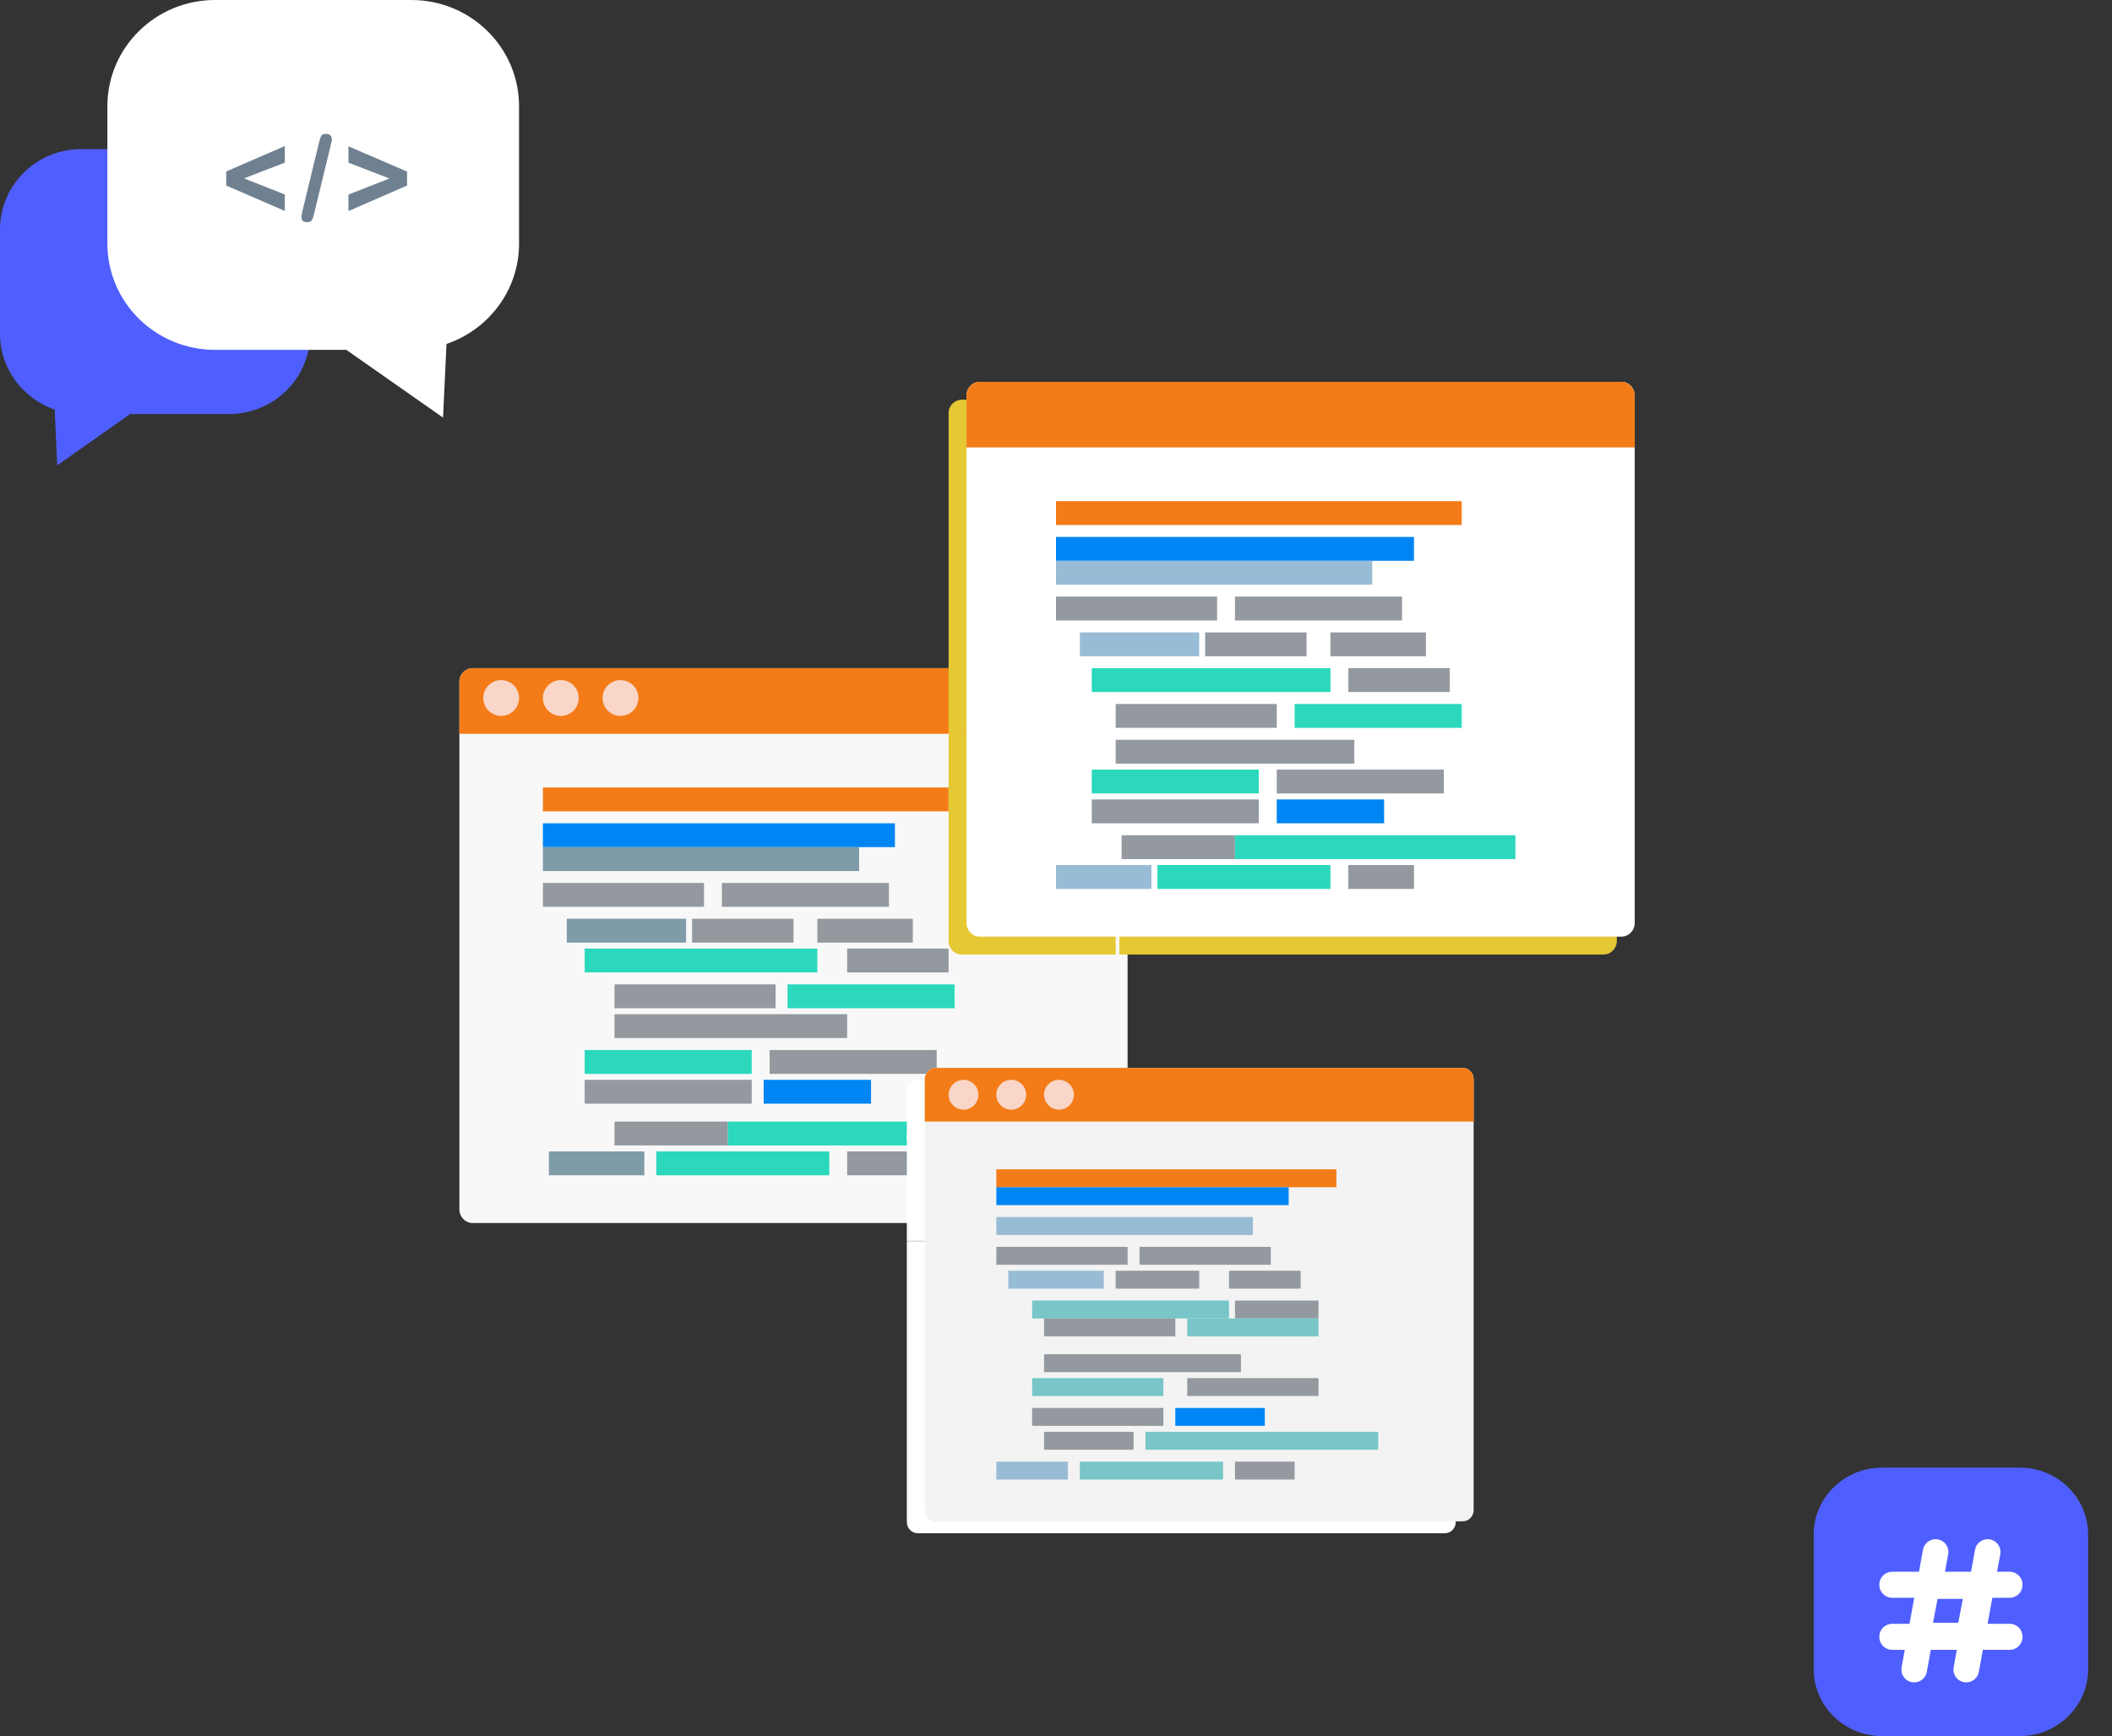 <?xml version="1.0" encoding="utf-8"?>
<!-- Generator: Adobe Illustrator 14.0.0, SVG Export Plug-In . SVG Version: 6.00 Build 43363)  -->
<!DOCTYPE svg PUBLIC "-//W3C//DTD SVG 1.1//EN" "http://www.w3.org/Graphics/SVG/1.1/DTD/svg11.dtd">
<svg version="1.1" id="圖層_1" xmlns="http://www.w3.org/2000/svg" xmlns:xlink="http://www.w3.org/1999/xlink" x="0px" y="0px"
	 width="354px" height="291px" viewBox="314 163 354 291" enable-background="new 314 163 354 291" xml:space="preserve">
<rect x="314" y="163" width="354" height="291" fill="#333333" stroke="none"/>
<path fill="#F8F8F8" d="M503,365.723c0,1.257-0.996,2.277-2.226,2.277h-107.55c-1.229,0-2.225-1.02-2.225-2.277v-88.447
	c0-1.257,0.995-2.276,2.225-2.276h107.55c1.229,0,2.226,1.019,2.226,2.276V365.723z"/>
<path fill="#F37C18" d="M503,277.333c0-1.288-0.996-2.333-2.226-2.333h-107.55c-1.229,0-2.225,1.045-2.225,2.333V286h112V277.333z"
	/>
<path fill="#F37C18" d="M405,299h68v-4h-68V299z"/>
<path fill="#0086F4" d="M405,305h59v-4h-59V305z"/>
<path fill="#93999F" d="M405,315h27v-4h-27V315z"/>
<path fill="#7F9BA8" d="M409,321h20v-4h-20V321z"/>
<path fill="#2BD8BC" d="M412,326h39v-4h-39V326z"/>
<path fill="#93999F" d="M417,337h39v-4h-39V337z"/>
<path fill="#2BD8BC" d="M412,343h28v-4h-28V343z"/>
<path fill="#93999F" d="M412,348h28v-4h-28V348z"/>
<path fill="#93999F" d="M417,355h19v-4h-19V355z"/>
<path fill="#7F9BA8" d="M406,360h16v-4h-16V360z"/>
<path fill="#93999F" d="M456,360h11v-4h-11V360z"/>
<path fill="#2BD8BC" d="M424,360h29v-4h-29V360z"/>
<path fill="#2BD8BC" d="M436,355h47v-4h-47V355z"/>
<path fill="#0086F4" d="M442,348h18v-4h-18V348z"/>
<path fill="#93999F" d="M443,343h28v-4h-28V343z"/>
<path fill="#93999F" d="M456,326h17v-4h-17V326z"/>
<path fill="#93999F" d="M430,321h17v-4h-17V321z"/>
<path fill="#93999F" d="M451,321h16v-4h-16V321z"/>
<path fill="#93999F" d="M435,315h28v-4h-28V315z"/>
<path fill="#93999F" d="M417,332h27v-4h-27V332z"/>
<path fill="#2BD8BC" d="M446,332h28v-4h-28V332z"/>
<path fill="#7F9BA8" d="M405,309h53v-4h-53V309z"/>
<path fill="#F9D6C8" d="M401,279.998c0,1.659-1.344,3.002-3.002,3.002c-1.655,0-2.998-1.343-2.998-3.002
	c0-1.656,1.343-2.998,2.998-2.998C399.656,277,401,278.342,401,279.998z"/>
<path fill="#F9D6C8" d="M411,279.998c0,1.659-1.345,3.002-3.002,3.002c-1.654,0-2.998-1.343-2.998-3.002
	c0-1.656,1.344-2.998,2.998-2.998C409.656,277,411,278.342,411,279.998z"/>
<path fill="#F9D6C8" d="M421,279.998c0,1.659-1.343,3.002-2.999,3.002c-1.658,0-3.001-1.343-3.001-3.002
	c0-1.656,1.343-2.998,3.001-2.998C419.657,277,421,278.342,421,279.998z"/>
<path fill="#E4C834" d="M582.776,323h-81.15v-45.777c0-1.219-0.994-2.207-2.219-2.207H473v-42.8c0-1.223,0.995-2.216,2.223-2.216
	h107.553c1.229,0,2.225,0.993,2.225,2.216v88.506C585,321.98,584.004,323,582.776,323z"/>
<path fill="#E4C834" d="M501,323h-25.826c-1.199,0-2.174-1.005-2.174-2.243v-22.975h1.168v-2.537H473V286h28V323z"/>
<path fill="#E4C834" d="M501,286h-28v-11h25.83c1.198,0,2.17,1.045,2.17,2.333V286z"/>
<path fill="#E4C834" d="M473,299h2v-4h-2V299z"/>
<path fill="#FFFFFF" d="M588,317.72c0,1.26-0.998,2.28-2.227,2.28h-107.55c-1.229,0-2.224-1.02-2.224-2.28v-88.445
	c0-1.256,0.995-2.275,2.224-2.275h107.55c1.229,0,2.227,1.019,2.227,2.275V317.72z"/>
<path fill="#F37C18" d="M588,229.335c0-1.29-0.998-2.335-2.227-2.335h-107.55c-1.229,0-2.224,1.045-2.224,2.335V238h112V229.335z"/>
<path fill="#F37C18" d="M491,251h68v-4h-68V251z"/>
<path fill="#0086F4" d="M491,257h60v-4h-60V257z"/>
<path fill="#93999F" d="M491,267h27v-4h-27V267z"/>
<path fill="#99BCD6" d="M495,273h20v-4h-20V273z"/>
<path fill="#2BD8BC" d="M497,279h40v-4h-40V279z"/>
<path fill="#93999F" d="M501,291h40v-4h-40V291z"/>
<path fill="#2BD8BC" d="M497,296h28v-4h-28V296z"/>
<path fill="#93999F" d="M497,301h28v-4h-28V301z"/>
<path fill="#93999F" d="M502,307h19v-4h-19V307z"/>
<path fill="#99BCD6" d="M491,312h16v-4h-16V312z"/>
<path fill="#93999F" d="M540,312h11v-4h-11V312z"/>
<path fill="#2BD8BC" d="M508,312h29v-4h-29V312z"/>
<path fill="#2BD8BC" d="M521,307h47v-4h-47V307z"/>
<path fill="#0086F4" d="M528,301h18v-4h-18V301z"/>
<path fill="#93999F" d="M528,296h28v-4h-28V296z"/>
<path fill="#93999F" d="M540,279h17v-4h-17V279z"/>
<path fill="#93999F" d="M516,273h17v-4h-17V273z"/>
<path fill="#93999F" d="M537,273h16v-4h-16V273z"/>
<path fill="#93999F" d="M521,267h28v-4h-28V267z"/>
<path fill="#93999F" d="M501,285h27v-4h-27V285z"/>
<path fill="#2BD8BC" d="M531,285h28v-4h-28V285z"/>
<path fill="#99BCD6" d="M491,261h53v-4h-53V261z"/>
<path fill="#FFFFFF" d="M556.172,420h-88.346c-1.008,0-1.826-0.834-1.826-1.861V371.04h33.571c1.226,0,2.218-1.013,2.218-2.261V344
	h54.383c1.009,0,1.828,0.812,1.828,1.812v72.327C558,419.166,557.181,420,556.172,420z"/>
<path fill="#FFFFFF" d="M498.83,371H466v-3.334h32.83c1.198,0,2.17-1.195,2.17-2.666v3.332C501,369.805,500.029,371,498.83,371z"/>
<path fill="#FFFFFF" d="M498.83,368H466v-15.07h17.064v-2.541H466v-4.593c0-0.992,0.801-1.796,1.785-1.796H501v21.762
	C501,366.997,500.029,368,498.83,368z"/>
<path fill="#FFFFFF" d="M466,354h17v-5h-17V354z"/>
<path fill="#F3F3F3" d="M561,416.139c0,1.027-0.819,1.861-1.827,1.861h-88.347c-1.008,0-1.826-0.834-1.826-1.861v-72.28
	c0-1.026,0.818-1.859,1.826-1.859h88.347c1.008,0,1.827,0.833,1.827,1.859V416.139z"/>
<path fill="#F37C18" d="M561,343.911c0-1.056-0.819-1.911-1.827-1.911h-88.347c-1.008,0-1.826,0.855-1.826,1.911V351h92V343.911z"/>
<path fill="#F37C18" d="M481,362h57v-3h-57V362z"/>
<path fill="#0086F4" d="M481,365h49v-3h-49V365z"/>
<path fill="#93999F" d="M481,375h22v-3h-22V375z"/>
<path fill="#99BCD6" d="M483,379h16v-3h-16V379z"/>
<path fill="#78C6C7" d="M487,384h33v-3h-33V384z"/>
<path fill="#93999F" d="M489,393h33v-3h-33V393z"/>
<path fill="#78C6C7" d="M487,397h22v-3h-22V397z"/>
<path fill="#93999F" d="M487,402h22v-3h-22V402z"/>
<path fill="#93999F" d="M489,406h15v-3h-15V406z"/>
<path fill="#99BCD6" d="M481,411h12v-3h-12V411z"/>
<path fill="#93999F" d="M521,411h10v-3h-10V411z"/>
<path fill="#78C6C7" d="M495,411h24v-3h-24V411z"/>
<path fill="#78C6C7" d="M506,406h39v-3h-39V406z"/>
<path fill="#0086F4" d="M511,402h15v-3h-15V402z"/>
<path fill="#93999F" d="M513,397h22v-3h-22V397z"/>
<path fill="#93999F" d="M521,384h14v-3h-14V384z"/>
<path fill="#93999F" d="M501,379h14v-3h-14V379z"/>
<path fill="#93999F" d="M520,379h12v-3h-12V379z"/>
<path fill="#93999F" d="M505,375h22v-3h-22V375z"/>
<path fill="#93999F" d="M489,387h22v-3h-22V387z"/>
<path fill="#78C6C7" d="M513,387h22v-3h-22V387z"/>
<path fill="#99BCD6" d="M481,370h43v-3h-43V370z"/>
<path fill="#F9D6C8" d="M478,346.499c0,1.382-1.118,2.501-2.499,2.501c-1.383,0-2.501-1.119-2.501-2.501
	c0-1.38,1.118-2.499,2.501-2.499C476.882,344,478,345.119,478,346.499z"/>
<path fill="#F9D6C8" d="M486,346.499c0,1.382-1.12,2.501-2.499,2.501c-1.382,0-2.501-1.119-2.501-2.501
	c0-1.38,1.119-2.499,2.501-2.499C484.88,344,486,345.119,486,346.499z"/>
<path fill="#F9D6C8" d="M494,346.499c0,1.382-1.119,2.501-2.502,2.501c-1.38,0-2.498-1.119-2.498-2.501
	c0-1.38,1.118-2.499,2.498-2.499C492.881,344,494,345.119,494,346.499z"/>
<path fill="#4F5FFF" d="M352.4,188h-24.801c-7.511,0-13.599,6.035-13.599,13.478v17.443c0,5.902,3.834,10.907,9.164,12.731
	l0.435,9.348l12.219-8.6H352.4c7.511,0,13.601-6.035,13.601-13.479v-17.443C366,194.035,359.91,188,352.4,188z"/>
<path fill="#FFFFFF" d="M382.952,163h-32.905c-9.969,0-18.047,7.971-18.047,17.802v23.037c0,9.832,8.078,17.803,18.047,17.803
	h22.001L388.261,233l0.578-12.347c7.071-2.409,12.161-9.018,12.161-16.814v-23.037C401,170.971,392.92,163,382.952,163z"/>
<path fill="#6F8190" d="M361.741,195.596v2.763l-9.823-4.257v-2.364l9.823-4.258v2.784l-6.846,2.636L361.741,195.596z
	 M369.415,187.422l-2.733,11.26c-0.091,0.371-0.172,0.664-0.244,0.879c-0.065,0.214-0.169,0.38-0.313,0.498
	c-0.137,0.123-0.339,0.185-0.605,0.185c-0.664,0-0.996-0.286-0.996-0.859c0-0.15,0.065-0.524,0.195-1.123l2.725-11.26
	c0.144-0.599,0.28-1.009,0.41-1.231c0.13-0.221,0.384-0.332,0.762-0.332c0.325,0,0.573,0.079,0.742,0.235
	c0.176,0.156,0.263,0.371,0.263,0.644C369.62,186.52,369.553,186.888,369.415,187.422z M382.227,194.102l-9.824,4.277v-2.764
	l6.865-2.695l-6.865-2.656v-2.744l9.824,4.238V194.102z"/>
<path fill="#4F5FFF" d="M652.525,409h-23.05c-6.337,0-11.475,5.025-11.475,11.227v22.548c0,6.199,5.138,11.226,11.475,11.226h23.05
	c6.337,0,11.476-5.026,11.476-11.226v-22.548C664,414.025,658.862,409,652.525,409z"/>
<path fill="#FFFFFF" d="M642.231,435H638l0.769-4H643L642.231,435z M650.854,430.818c1.185,0,2.146-0.961,2.146-2.146v-0.071
	c0-1.185-0.962-2.146-2.146-2.146h-2.119l0.532-2.923c0.24-1.319-0.772-2.531-2.112-2.531c-1.037,0-1.926,0.742-2.111,1.762
	l-0.672,3.692h-4.363l0.531-2.923c0.239-1.319-0.772-2.531-2.112-2.531c-1.037,0-1.927,0.742-2.112,1.762l-0.67,3.692h-4.499
	c-1.185,0-2.146,0.962-2.146,2.146v0.071c0,1.186,0.961,2.146,2.146,2.146h3.706l-0.794,4.363h-2.912
	c-1.185,0-2.146,0.961-2.146,2.146v0.071c0,1.185,0.961,2.146,2.146,2.146h2.118l-0.531,2.924c-0.24,1.318,0.772,2.531,2.112,2.531
	c1.037,0,1.926-0.742,2.111-1.763l0.672-3.692h4.363l-0.531,2.924c-0.239,1.318,0.772,2.531,2.111,2.531
	c1.038,0,1.926-0.742,2.113-1.763l0.67-3.692h4.499c1.185,0,2.146-0.961,2.146-2.146v-0.071c0-1.186-0.962-2.146-2.146-2.146h-3.706
	l0.794-4.363H650.854z"/>
<path fill="#F37C18" d="M373.141,804.158c-0.516,0.522-1.36,0.522-1.876,0l-3.816-3.865c-0.515-0.523-0.515-1.378,0-1.901
	c0.517-0.522,1.361-0.522,1.877,0l3.815,3.865C373.656,802.78,373.656,803.636,373.141,804.158z"/>
<path fill="#F37C18" d="M373.078,807.596c0.517,0.523,0.517,1.378,0,1.901l-3.815,3.866c-0.517,0.521-1.36,0.521-1.876,0
	c-0.517-0.523-0.517-1.379,0-1.901l3.814-3.866C371.718,807.073,372.563,807.073,373.078,807.596z"/>
<path fill="#F37C18" d="M376.472,807.66c0.516-0.523,1.359-0.523,1.876,0l3.815,3.865c0.517,0.522,0.517,1.378,0,1.9
	c-0.516,0.523-1.36,0.523-1.877,0l-3.814-3.865C375.955,809.038,375.955,808.182,376.472,807.66z"/>
<path fill="#F37C18" d="M376.533,804.222c-0.516-0.522-0.516-1.378,0-1.9l3.816-3.865c0.516-0.523,1.36-0.523,1.876,0
	c0.516,0.522,0.516,1.378,0,1.901l-3.815,3.864C377.895,804.745,377.05,804.745,376.533,804.222z"/>
</svg>
